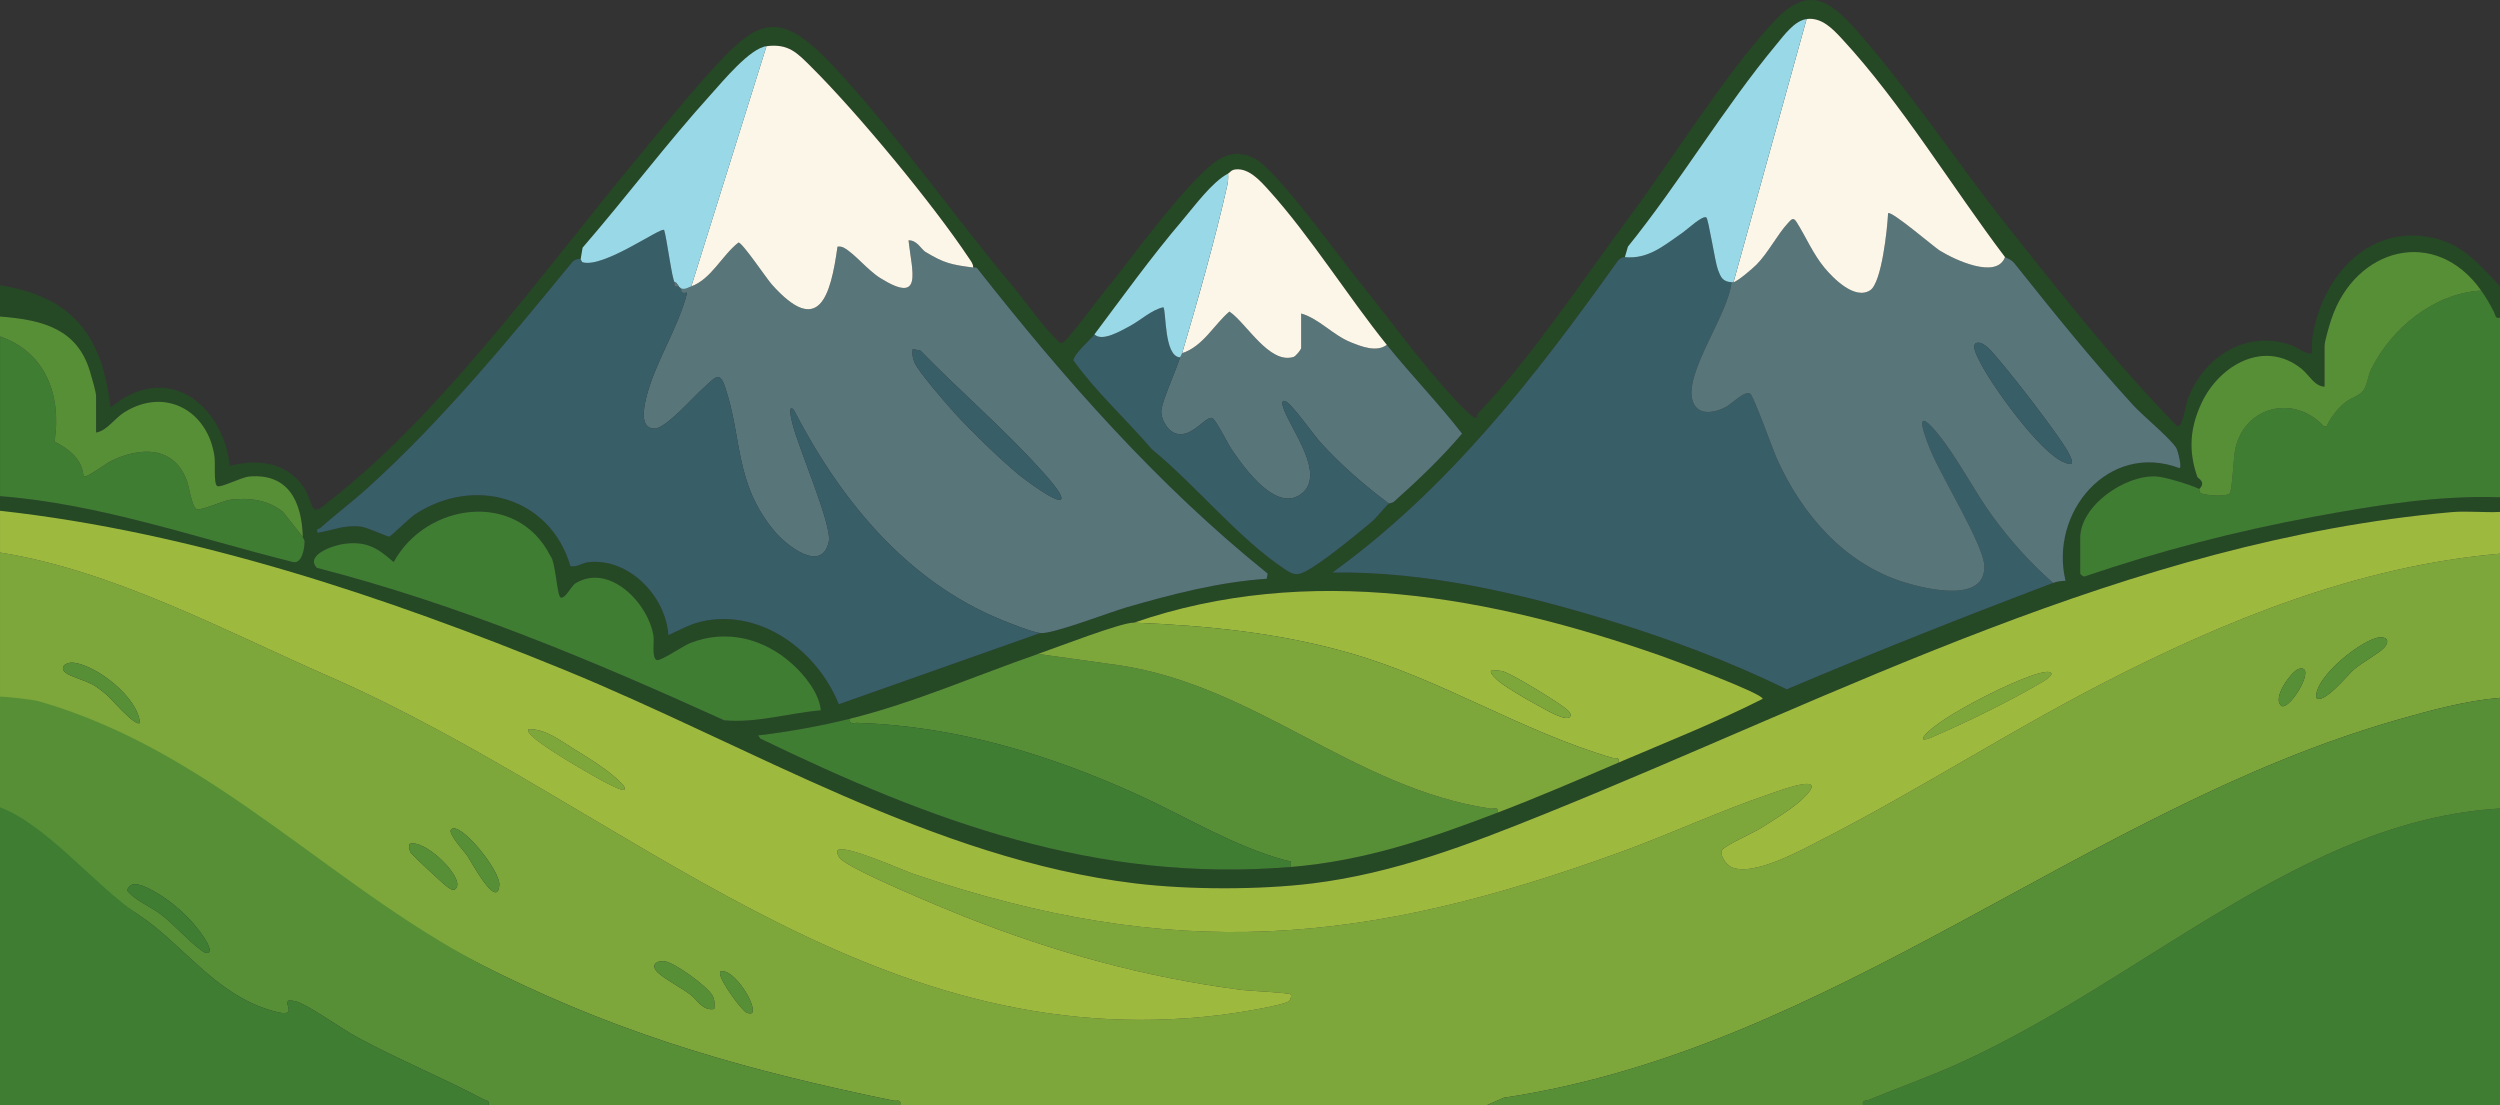 <?xml version="1.0" encoding="UTF-8"?>
<svg id="Layer_2" data-name="Layer 2" xmlns="http://www.w3.org/2000/svg" viewBox="0 0 1197 529.11">
  <rect x="0" y="0" width="1197" height="529.11" fill="#333333" stroke="none"/>
  <defs>
    <style>
      .cls-1 {
        fill: #fbf6e7;
      }

      .cls-2 {
        fill: #99d8e6;
      }

      .cls-3 {
        fill: #578f36;
      }

      .cls-4 {
        fill: #9dba3f;
      }

      .cls-5 {
        fill: #58757a;
      }

      .cls-6 {
        fill: #254825;
      }

      .cls-7 {
        fill: #3e7d32;
      }

      .cls-8 {
        fill: #7da73b;
      }

      .cls-9 {
        fill: #385e67;
      }
    </style>
  </defs>
  <g id="Layer_1-2" data-name="Layer 1">
    <path class="cls-8" d="M1197,265.11v69c-16.42,1.4-33.12,5.97-49,10.5-149.52,42.7-270.03,157.27-428.01,180.98l-7.99,3.51h-281c.59-3.03-1.48-1.76-3.31-2.14-68.32-14.13-126.21-30.11-189.06-60.99-78.32-38.47-144.19-96.35-229.86-121.13-2.86-.83-5.73-1.8-8.76-1.74v-78.56c54.21,8.64,107.51,37.41,157.67,59.38,142.16,62.28,258.21,182.64,426.7,162.05,4.98-.61,30.87-4.49,32.96-6.82.75-.83,1.06-2.66.67-3.04-.84-.82-20.17-1.71-23.38-2.13-46.59-6.04-89.36-17.94-132.87-35.13-8.91-3.52-56.34-23.05-59.81-28.19-.82-1.21-1.19-2.04-.94-3.56,3.17-3.07,30.88,9.45,36.22,11.27,125.17,42.56,215.97,34.19,338.29-10.25,24.07-8.75,47.82-19.81,71.96-28.04,6.66-2.27,30.05-11,14.99,2.99-4.7,4.36-14.43,10.33-20.14,13.86-3.11,1.92-16.8,8.03-17.88,10.18-1.16,2.31,2.08,6.78,4.19,7.86,10.31,5.33,34.49-8.29,44.38-13.36,45.07-23.08,87.92-50.75,132.96-74.04,59.44-30.73,123.63-56.67,191.02-62.48ZM1109,334.11c3.46,3.43,15.2-11.11,17.98-13.51,3.75-3.24,12.05-7.75,14.53-10.46,2.47-2.7,1.92-5.18-1.9-5-7.91.37-31.69,18.93-30.61,28.98ZM66.99,346.11c-.91-12.14-20.45-27.41-31.77-28.82-3.5-.44-7.12,2.17-3.76,4.86,2.33,1.87,10.07,3.8,13.85,6.15,1.76,1.09,4.05,2.95,5.69,4.31,2.1,1.74,13.92,15.64,15.98,13.51ZM1100.67,320.26c-3.26.88-13.4,14.27-8.13,17.85,4.51,1.34,17.06-20.26,8.13-17.85ZM216,397.12c-1.85,1.79,6.53,10.76,7.81,12.68,1.6,2.39,14.45,26.41,15.28,13.82.45-6.75-18.78-30.67-23.09-26.5ZM196,404.12c-.12,1.41-.1,2.65.53,3.97.51,1.09,15.98,15.4,17.54,16.46,1.18.8,3.18,2.56,4.46.59,3.56-5.46-15.6-23.89-22.53-21.02ZM342,483.11c.13-2.46.35-4.28-.94-6.56-2.41-4.23-17.92-15.68-22.83-16.27-4.03-.49-6.9,1.87-3.26,5.37,3.12,3.01,11.26,7.31,15.5,10.49,3.65,2.74,5.78,7.9,11.52,6.97ZM359.99,485.11c2.92-3.05-8.64-21.73-14.99-19.99-2.05,2.12,8.01,15.44,10.02,17.47,1.52,1.54,2.3,3.02,4.97,2.52Z"/>
    <path class="cls-6" d="M961,108.11c26.15,32.87,52.06,65.94,81.51,96,2.54.56,3.94-10.16,5-12.98,7.67-20.5,28.1-33.47,49.76-25.78,3.54,1.25,5.88,4.3,9.72,3.77-.01-2.75-.16-5.48.28-8.22,4.72-29.27,28.28-55.55,60.67-46.23,12.39,3.56,20.65,13.4,29.05,22.45v15c-2.42.53-2.07-1.22-2.82-2.63-2.11-4-3.55-6.64-6.18-10.37-21.9-30.96-60.34-20.58-71.76,13.74-.87,2.61-3.24,10.57-3.24,12.76v19.5c-4.71-.03-7.51-5.71-10.99-8.51-17.72-14.27-39.29-1.87-47.83,16.19-5.64,11.92-6.5,22.96-2.1,35.55.24.67,4.41,2.49.92,5.77-3.75-1.88-16.2-5.75-20.53-6-14.95-.84-36.47,13.91-36.47,29.5v17c0,.3,1.49,1.78,2.3,1.35,35.69-12.16,72.4-21.66,109.52-28.54,29.38-5.44,59.18-10.34,89.19-9.31v7c-7.66.38-15.79-.57-23.39.11-154.18,13.71-293.12,87.64-433.64,144.36-36.24,14.63-72.43,28.57-111.6,33.4-25.42,3.13-59.31,3.07-84.74,0-96.71-11.69-184.88-66.08-273.66-102.34C184.2,285.6,92.31,261.32,0,251.11v-13.56c47.69,3.63,94.32,20.12,140.55,31.61,4.06.5,5.17-6.41,5.28-9.62.04-1.17-.82-2.06-.84-2.43-.49-16.29-6.4-30.48-25.49-28.99-4.08.32-14.01,5.71-15.57,4.56-1.67-1.24-.79-10.71-1.2-13.81-2.93-21.89-23.27-33.77-43.06-21.58-4.95,3.05-8.36,8.89-13.68,9.82v-17.5c0-2.02-2.22-9.52-2.99-12.01-6.05-19.76-21.89-24.47-43.01-26.04v-15c25.64,4.01,42.34,15.52,49.51,40.55,1.57,5.49,2.71,12.47,3.5,18.01,26.38-22.27,53.52-2.3,57.07,27.93,12.94-3.37,26.46-1.93,34.92,9.57,2.51,3.41,3.05,6.84,4.77,10.22,1.63,3.2,5.6-1.13,7.7-2.75,53.59-41.36,103.16-110.62,146.53-162.97,11.32-13.66,22.66-27.8,34.49-41.01,23.33-26.05,33.34-33.42,60.03-5,30.33,32.3,57.61,71.71,86.49,106.01,6.18,7.34,14.44,19.43,20.98,25.51.77.72,1.29,1.6,2.53,1.55,1.49-.01,11.03-12.78,12.95-15.13,1.44-1.75,2.87-3.89,4.54-5.94,15.03-18.39,33.96-45.25,50.46-61.04,7.45-7.13,14.32-11.16,24.22-6.15,10.81,5.48,40.49,47.04,50.32,59.18,14.8,18.29,29.55,38.88,45.49,56.01,1.43,1.54,9.17,9.92,10.5,8.98.08-.87.39-1.84.99-2.47,25.42-26.68,49.77-63.56,72.03-93.52,21.47-28.9,45.44-67.92,69.03-93.47,15.7-17.01,25.74-11.95,39.49,3.46,24.65,27.65,48.78,64.21,72.49,94.01ZM778,123.11c-1.51-.15-2.65.88-3.53,1.96-39.48,55.4-80.85,108.79-136.47,149.03,44.62-.56,89.34,9.77,131.77,22.74,29.34,8.97,58.17,19.74,85.73,33.19,42.1-17.85,84.72-34.77,127.5-50.93,1.88-.71,3.98-.95,5.98-1.02-7.85-32.72,20.57-66.69,54.5-53.96,1.39.01-.68-8.25-1.44-9.56-2.59-4.46-15.99-15.45-20.56-20.44-19.95-21.77-38.59-44.93-56.96-68.03-1.6-2.02-4.36-2.76-4.52-2.98-25.09-33.13-49.76-73.97-78.03-104.47-4.36-4.71-9.76-10.49-16.97-9.53-5.82.78-10.92,7.92-14.4,12.1-25.24,30.37-46.24,66.02-71.15,96.86l-1.46,5.04ZM278,124.11c-1.23-.48-3.19.39-4.07,1.43-30.62,37.39-62.02,75.62-97.91,108.09-7.33,6.63-15.34,12.64-22.73,19.2-.67.59-1.93-.06-1.28,2.28,7.5-1.15,12.5-3.87,20.5-3,3.48.38,13.12,4.99,13.85,4.85.8-.15,9.88-9.06,12.32-10.67,28.29-18.62,64.78-8.31,74.42,24.73,3.07.71,5.64-1.48,8.48-1.82,19.4-2.33,37.26,16.28,38.43,34.91,5.18-2.33,10.32-5.29,15.95-6.55,28.39-6.34,55.4,14.13,65.66,39.63l96.39-34.08c5.6.75,33.37-9.99,41.23-12.27,21.94-6.35,44.35-12.19,67.26-13.73l.47-2.47c-52.72-42.35-97.53-93.33-139.2-146.32-.54-.48-1.21-.14-1.76-.21-.02-1.89-1.06-3.02-2.02-4.47-17.16-25.82-53.42-69.64-75.46-91.54-6.87-6.83-10.92-11.32-21.51-9.99-7.95,1-20.82,16.7-26.51,22.99-21.4,23.65-40.65,49.36-61.53,73.47l-.95,5.54ZM588,83.11c-7.67,3.98-16.06,15.58-21.98,22.52-14.89,17.47-28.65,36.65-42.02,54.48-1.9,2.54-10.01,9.43-10.01,12.52,10.93,15.22,25.28,28.15,37.52,42.48,20.87,17.02,41.35,42.61,63.61,57.39,3.49,2.32,5.36,3.28,9.22,1.45,7.67-3.62,24.93-17.86,32.13-23.86,3.15-2.63,5.75-6.52,8.53-8.97.26-.23,1.67-.23,2.5-.96,11.37-10.15,22.81-21.02,32.54-32.54-11.33-14.6-24.39-28.04-36.04-42.5-18.77-23.3-36.67-52.08-56.49-74.01-3.98-4.41-9.52-10.73-15.96-9.98-2.22.26-2.47,1.43-3.55,1.99ZM393.01,340.11c-.76-8.16-7.53-16.59-13.48-22.02-13.56-12.4-31.83-17.1-49.21-10.15-3.16,1.26-13.91,8.57-15.75,8.12-2.63-.65-1.28-8.73-1.66-11.36-2.23-15.56-20.98-35.3-37.3-25.47-2.27,1.37-4.74,7.33-7.1,6.88-1.83-.35-2.43-17.23-5.02-19.99-15.95-31.62-59.59-25.44-75.01,3-7.69-6.72-12.93-10.16-23.73-8.74-5.22.68-18.86,5.35-13.04,11.53,67.49,17.3,131.82,44.25,195.02,72.97,15.61,1.41,30.84-3.45,46.27-4.77ZM543,298.11c-5.8-.24-37.93,12.2-46,15-29.59,10.28-59.43,23.42-90,31-14.46,3.59-29.2,6.23-44,8.01l1,1.49c82.12,39.74,160.86,69.17,254,61.5,35.63-2.94,66.4-13.56,99-26,19.65-7.5,38.66-15.73,58-24,23.09-9.88,46.56-19.14,68.98-30.5,0-2.63-43.11-18.64-48.46-20.52-81.16-28.54-168.76-44.84-252.52-15.98Z"/>
    <path class="cls-7" d="M1197,387.11v142h-305c-.59-2.64,1.38-1.9,2.91-2.54,14.19-5.87,28.77-10.96,42.76-17.29,45.54-20.61,86.13-49.73,129.03-74.97,40.45-23.8,82.39-44.36,130.3-47.2Z"/>
    <path class="cls-3" d="M1197,334.11v53c-47.91,2.84-89.86,23.4-130.3,47.2-42.89,25.24-83.49,54.37-129.03,74.97-13.99,6.33-28.57,11.42-42.76,17.29-1.53.63-3.5-.11-2.91,2.54h-180l7.99-3.51c157.98-23.72,278.5-138.28,428.01-180.98,15.87-4.53,32.58-9.1,49-10.5Z"/>
    <path class="cls-3" d="M0,333.56c3.04-.07,15.98,1.43,18.84,2.26,85.68,24.78,141.47,91.69,219.79,130.17,62.85,30.88,120.74,46.86,189.06,60.99,1.84.38,3.9-.9,3.31,2.14h-197c.53-2.42-1.23-2.07-2.63-2.82-19.67-10.41-40.57-18.96-60.38-29.67-7.43-4.02-22.57-14.97-28.94-17.06-1.34-.44-2.64-.59-4.04-.46-2.11,2.09,5.69,8.98-8.96,4.46-26.83-8.29-41.38-31.48-63.13-45.87-19.66-13.01-43.81-24.47-65.92-32.58v-71.56ZM99.99,456.11c2.24-2.37-5.66-11.88-7.48-14.01-4.1-4.77-10.81-10.59-16.19-13.81-3.18-1.9-12.51-7.81-14.88-3.19-1.1,1.48.14,2.09,1.05,3.02,3.04,3.11,10.48,6.58,14.42,9.58,6.5,4.97,12.99,12.53,19.04,16.96,1.37,1,2.02,1.89,4.04,1.45Z"/>
    <path class="cls-7" d="M0,386.56c22.1,8.12,46.25,38.13,65.92,51.14,21.76,14.39,36.3,37.58,63.13,45.87,14.65,4.52,6.84-2.36,8.96-4.46,1.4-.13,2.7.02,4.04.46,6.37,2.09,21.51,13.04,28.94,17.06,19.81,10.71,40.71,19.26,60.38,29.67,1.41.74,3.16.39,2.63,2.82H0v-142.56Z"/>
    <path class="cls-7" d="M1188,139.11c2.64,3.73,4.07,6.36,6.18,10.37.74,1.41.4,3.16,2.82,2.63v86c-30-1.02-59.8,3.87-89.19,9.31-37.12,6.88-73.83,16.37-109.52,28.54-.81.42-2.3-1.05-2.3-1.35v-17c0-15.59,21.53-30.34,36.47-29.5,4.33.24,16.78,4.12,20.53,6,.09.05-.33,1.38.73,1.97,2.13,1.2,12.63,1.88,13.83.09,1.36-2.01,1.79-17.17,2.69-21.31,4.49-20.48,28.2-26.12,42.29-10.79l1.43.03c1.72-4.01,5.6-8.85,8.99-11.52,2.64-2.07,6.71-3.11,8.5-5.5,1.97-2.62,2.3-7.19,3.79-10.21,9.7-19.73,30.13-36.46,52.73-37.77Z"/>
    <path class="cls-7" d="M0,161.11c22.09,7.63,29.53,28.48,26.13,50.37,6.88,3.5,13.24,8.27,13.88,16.64,1.22,1.05,10.7-6.19,13.12-7.37,14.02-6.84,30.08-7.33,36.35,9.4,1.09,2.9,2.29,12.15,4.52,13.54,1.93,1.21,12.7-4,16.62-4.46,8.87-1.04,17.86.18,24.89,5.9l9.5,12c.01.37.88,1.26.84,2.43-.11,3.22-1.22,10.12-5.28,9.62-46.24-11.49-92.87-27.98-140.55-31.61v-76.44Z"/>
    <path class="cls-3" d="M0,151.56c21.12,1.57,36.97,6.28,43.01,26.04.76,2.5,2.99,10,2.99,12.01v17.5c5.32-.93,8.73-6.77,13.68-9.82,19.79-12.19,40.14-.31,43.06,21.58.41,3.1-.47,12.57,1.2,13.81,1.56,1.16,11.49-4.24,15.57-4.56,19.09-1.49,24.99,12.69,25.49,28.99l-9.5-12c-7.03-5.72-16.02-6.94-24.89-5.9-3.92.46-14.69,5.66-16.62,4.46-2.22-1.39-3.43-10.64-4.52-13.54-6.27-16.73-22.33-16.24-36.35-9.4-2.42,1.18-11.89,8.42-13.12,7.37-.64-8.36-7-13.13-13.88-16.64,3.4-21.88-4.04-42.74-26.13-50.37v-9.56Z"/>
    <path class="cls-3" d="M1109,334.11c-1.08-10.04,22.69-28.61,30.61-28.98,3.82-.18,4.37,2.3,1.9,5-2.48,2.71-10.79,7.23-14.53,10.46-2.78,2.4-14.52,16.93-17.98,13.51Z"/>
    <path class="cls-3" d="M66.99,346.11c-2.06,2.14-13.88-11.77-15.98-13.51-1.64-1.36-3.93-3.22-5.69-4.31-3.79-2.35-11.52-4.28-13.85-6.15-3.36-2.69.26-5.3,3.76-4.86,11.32,1.42,30.86,16.68,31.77,28.82Z"/>
    <path class="cls-3" d="M342,483.11c-5.75.93-7.88-4.24-11.52-6.97-4.25-3.18-12.38-7.48-15.5-10.49-3.64-3.5-.77-5.85,3.26-5.37,4.91.59,20.42,12.04,22.83,16.27,1.29,2.28,1.07,4.09.94,6.56Z"/>
    <path class="cls-3" d="M216,397.12c4.31-4.17,23.53,19.75,23.09,26.5-.83,12.6-13.68-11.43-15.28-13.82-1.28-1.92-9.66-10.89-7.81-12.68Z"/>
    <path class="cls-3" d="M196,404.12c6.93-2.87,26.09,15.57,22.53,21.02-1.28,1.96-3.28.2-4.46-.59-1.56-1.05-17.03-15.37-17.54-16.46-.63-1.33-.64-2.56-.53-3.97Z"/>
    <path class="cls-3" d="M359.99,485.11c-2.67.5-3.45-.98-4.97-2.52-2.01-2.03-12.07-15.35-10.02-17.47,6.35-1.74,17.9,16.94,14.99,19.99Z"/>
    <path class="cls-3" d="M1100.67,320.26c8.93-2.42-3.62,19.19-8.13,17.85-5.26-3.58,4.87-16.96,8.13-17.85Z"/>
    <path class="cls-8" d="M982,322.12c1.68,1.43-5.28,5.1-5.98,5.51-13.67,8.05-34.02,17.96-48.66,24.34-2.01.87-4.13,2.03-6.35,2.14-1.27-1.22,3.76-5.1,4.67-5.82,6.77-5.43,18.42-11.72,26.31-15.69,4.3-2.17,26.81-13.19,30.02-10.47Z"/>
    <path class="cls-8" d="M299,378.1c-1.05.98-10-3.91-11.67-4.82-6.6-3.61-28.03-16.1-32.35-20.65-1.03-1.09-2.35-1.74-1.98-3.51,8.29-.16,15.21,5.49,21.91,9.58,6.34,3.86,17.32,10.63,22.11,15.89,1.01,1.11,2.35,1.72,1.97,3.52Z"/>
    <path class="cls-9" d="M778,123.11c11.11,1.12,18.66-5.51,27.72-11.78,2.12-1.47,9.54-8.41,11.27-7.22,1.05.73,4.16,21.27,5.54,24.97s2.3,5.78,6.48,6.02c-1.13,14.69-22.22,42.83-18.75,56.26,2.04,7.9,10.33,6.55,16.05,3.54,2.85-1.5,9.06-8.07,11.72-6.36,1.61,1.04,10.81,26.82,12.8,31.24,12,26.58,32.3,50.2,60.96,59.04,10.87,3.35,39.33,10.14,38.26-8.26-.58-9.9-20.06-41.7-25.22-53.78-2.5-5.85-9.95-24.6,2.59-9.59,9.44,11.3,17.73,27.91,26.77,40.23,8.61,11.74,17.92,22.04,28.81,31.69-42.78,16.16-85.4,33.08-127.5,50.93-27.56-13.45-56.39-24.22-85.73-33.19-42.42-12.98-87.14-23.31-131.77-22.74,55.62-40.24,96.99-93.63,136.47-149.03.88-1.08,2.03-2.12,3.53-1.96Z"/>
    <path class="cls-5" d="M331,137.11c9.62-3.52,14.64-14.76,22.57-20.97,1.64-.37,13.48,17.24,15.92,19.98,22.66,25.48,28.2,5.76,31.52-18.02,1.11-.12,1.98-.03,3,.5,4.97,2.62,11.44,10.77,17.47,14.53,20.76,12.94,15.16-3.1,13.53-18.02,3.91-.32,6.23,4.35,8.03,5.45,9.13,5.56,12.6,6.18,22.97,7.55.55.07,1.22-.26,1.76.21,41.67,52.99,86.48,103.97,139.2,146.32l-.47,2.47c-22.91,1.54-45.32,7.38-67.26,13.73-7.86,2.27-35.63,13.01-41.23,12.27-3.98-.53-14.04-4.52-18.27-6.23-45.82-18.6-77.58-57.89-99.75-100.76-3.17-2.99-.78,5.83-.49,7.01,2.75,11.27,19.05,48.45,17.32,56.26-3.38,15.3-20.41,1.59-25.79-4.8-19.55-23.24-15.45-45.02-24.08-69.92-2.58-7.43-4.98-3.41-9.96.93-4.59,4-18.2,19.56-23.49,19.61-7.28.06-5.24-9.83-4.2-14.3,3.95-16.91,15.49-33.77,19.7-50.79-3.93.62-2.48-.94-3-2.01,2.22.66,3.35-.4,5-1ZM507.99,239.11c1.83-1.88-8.21-12.57-9.97-14.52-17.65-19.59-38.88-37.75-57.29-56.71l-3.73-.76c-.3,2.55-.08,4.21.92,6.57,1.8,4.25,15.19,19.71,19.05,23.95,8.47,9.29,20.97,21.33,30.56,29.44,2.32,1.96,18.44,14.1,20.46,12.02Z"/>
    <path class="cls-9" d="M278,124.11c.16.06.45,1.31,1.03,1.48,9.99,2.87,37.31-16.97,38.96-15.48,1.18,3.47,3.79,23.72,5.01,25-.26,2.1-.1,2.26,2,2,.23.36.83.65,1,1,.53,1.07-.93,2.62,3,2.01-4.22,17.02-15.75,33.88-19.7,50.79-1.05,4.47-3.08,14.36,4.2,14.3,5.29-.05,18.9-15.62,23.49-19.61,4.98-4.34,7.38-8.36,9.96-.93,8.63,24.9,4.53,46.68,24.08,69.92,5.38,6.39,22.4,20.1,25.79,4.8,1.73-7.81-14.57-44.99-17.32-56.26-.29-1.18-2.67-10,.49-7.01,22.17,42.88,53.93,82.16,99.75,100.76,4.23,1.72,14.29,5.71,18.27,6.23l-96.39,34.08c-10.26-25.5-37.28-45.97-65.66-39.63-5.63,1.26-10.76,4.22-15.95,6.55-1.17-18.63-19.03-37.24-38.43-34.91-2.84.34-5.41,2.53-8.48,1.82-9.65-33.04-46.13-43.36-74.42-24.73-2.44,1.61-11.52,10.51-12.32,10.67-.73.14-10.37-4.47-13.85-4.85-8-.87-13,1.85-20.5,3-.65-2.34.61-1.69,1.28-2.28,7.4-6.56,15.4-12.57,22.73-19.2,35.9-32.47,67.29-70.7,97.91-108.09.88-1.04,2.84-1.91,4.07-1.43Z"/>
    <path class="cls-5" d="M960,123.11c.16.22,2.92.96,4.52,2.98,18.38,23.1,37.01,46.26,56.96,68.03,4.58,4.99,17.97,15.98,20.56,20.44.76,1.31,2.83,9.58,1.44,9.56-33.93-12.73-62.35,21.24-54.5,53.96-2,.08-4.11.31-5.98,1.02-10.9-9.64-20.21-19.95-28.81-31.69-9.04-12.32-17.33-28.93-26.77-40.23-12.54-15.01-5.1,3.74-2.59,9.59,5.16,12.08,24.64,43.88,25.22,53.78,1.07,18.4-27.39,11.61-38.26,8.26-28.66-8.84-48.96-32.46-60.96-59.04-1.99-4.41-11.19-30.2-12.8-31.24-2.66-1.71-8.87,4.86-11.72,6.36-5.72,3.01-14.01,4.36-16.05-3.54-3.47-13.43,17.62-41.57,18.75-56.26.31.02.7.05,1,0,1.93-.35,9.24-6.62,11.05-8.45,5.66-5.76,10.02-14.49,15.08-19.92,1.7-1.82,2.52-2.87,4.11-.34,4.48,7.15,7.83,15.15,13.25,21.72,4.31,5.23,14.55,15.59,21.91,10.88,5.6-3.58,8.29-29.87,8.6-36.89,1.35-1.55,22.06,16.19,24.67,17.82,6.88,4.28,27.28,14.02,31.32,3.18ZM991.99,222.11c.31-1.71-.48-2.93-1.11-4.38-2.97-6.92-32.77-45.34-38.89-51.11-1.32-1.24-3.57-2.96-5.44-2.48-3.01.77.12,6.36.9,8.02,5.35,11.47,29.47,44.89,40.82,49.18,1.25.47,2.29,1.04,3.72.77Z"/>
    <path class="cls-3" d="M497,313.11l39.05,5.45c65.57,9.92,112.29,58.83,177.46,68.58,1.87.28,4.05-1.25,3.49,1.97-32.6,12.44-63.37,23.06-99,26,.36-3.69.18-2.46-2.32-3.14-24.93-6.74-46.83-20.45-70.01-31.04-42.77-19.53-87.79-33.32-135.22-34.82-1.92-.06-4.01,1.02-3.46-2,30.57-7.58,60.41-20.72,90-31Z"/>
    <path class="cls-4" d="M775,365.11c.6-2.95-1.47-1.76-3.18-2.27-44.05-13.03-81.53-37.59-125.82-50.23-34.09-9.73-67.95-13.03-103-14.5,83.75-28.86,171.36-12.56,252.52,15.98,5.35,1.88,48.46,17.88,48.46,20.52-22.42,11.36-45.89,20.62-68.98,30.5ZM714,321.12c-1.2,1,3.3,4.84,4.06,5.43,4.56,3.55,13.96,8.92,19.26,11.74,2.22,1.18,13.83,8.27,14.67,4.31.3-1.41-2.1-3.17-3.07-3.91-4.29-3.29-25.36-16.36-29.66-17.34-1.74-.4-3.52-.25-5.27-.22Z"/>
    <path class="cls-8" d="M543,298.11c35.05,1.47,68.91,4.77,103,14.5,44.29,12.64,81.77,37.2,125.82,50.23,1.71.51,3.79-.69,3.18,2.27-19.34,8.27-38.35,16.5-58,24,.56-3.22-1.62-1.69-3.49-1.97-65.17-9.76-111.89-58.66-177.46-68.58l-39.05-5.45c8.07-2.8,40.2-15.24,46-15Z"/>
    <path class="cls-1" d="M466,128.11c-10.37-1.37-13.84-1.99-22.97-7.55-1.79-1.09-4.11-5.76-8.03-5.45,1.63,14.92,7.23,30.96-13.53,18.02-6.03-3.75-12.5-11.91-17.47-14.53-1.01-.53-1.88-.62-3-.5-3.32,23.78-8.86,43.5-31.52,18.02-2.43-2.74-14.28-20.35-15.92-19.98-7.93,6.2-12.95,17.45-22.57,20.97l36-115c10.59-1.33,14.64,3.16,21.51,9.99,22.05,21.91,58.3,65.73,75.46,91.54.96,1.45,2,2.58,2.02,4.47Z"/>
    <path class="cls-7" d="M393.01,340.11c-15.43,1.31-30.66,6.18-46.27,4.77-63.21-28.72-127.53-55.67-195.02-72.97-5.82-6.18,7.82-10.85,13.04-11.53,10.79-1.41,16.04,2.02,23.73,8.74,15.42-28.44,59.06-34.62,75.01-3,2.59,2.76,3.19,19.64,5.02,19.99,2.36.45,4.82-5.51,7.1-6.88,16.32-9.83,35.07,9.91,37.3,25.47.38,2.63-.98,10.71,1.66,11.36,1.83.45,12.58-6.86,15.75-8.12,17.38-6.95,35.65-2.25,49.21,10.15,5.95,5.44,12.71,13.86,13.48,22.02Z"/>
    <path class="cls-1" d="M960,123.11c-4.04,10.85-24.45,1.1-31.32-3.18-2.61-1.63-23.33-19.37-24.67-17.82-.31,7.02-3,33.31-8.6,36.89-7.36,4.71-17.6-5.66-21.91-10.88-5.42-6.57-8.77-14.57-13.25-21.72-1.59-2.54-2.41-1.49-4.11.34-5.06,5.43-9.42,14.15-15.08,19.92-1.8,1.83-9.12,8.1-11.05,8.45l35-126c7.21-.97,12.61,4.82,16.97,9.53,28.27,30.51,52.93,71.34,78.03,104.47Z"/>
    <path class="cls-5" d="M566,169.11c10.1-3.31,15.04-13.44,22.64-19.93,8.06,5.38,19.04,25.34,30.67,21.74,1.16-.36,3.69-3.57,3.69-4.31v-16.5c8.75,2.57,15.02,10.24,23.74,13.76,5.21,2.1,12.38,4.91,17.26,1.24,11.65,14.46,24.7,27.9,36.04,42.5-9.73,11.52-21.17,22.39-32.54,32.54-.83.74-2.23.73-2.5.96-11.72-8.72-22.6-18.21-32.51-28.99-3.38-3.68-13.87-18.71-17-20.01-2.6-1.08-1.06,3.11-.81,3.81,3.54,9.8,19.94,30.9,8.83,40.19-12.09,10.1-27.85-12.11-33.92-21.1-1.69-2.51-7.56-14.35-9.22-14.85-3.46-1.04-10.5,11.15-18.74,6.81-3.06-1.61-5.84-6.74-5.6-10.25.32-4.77,7.09-19.35,8.97-25.62.11-.37.72-1.04,1-2Z"/>
    <path class="cls-7" d="M407,344.11c-.56,3.02,1.53,1.94,3.46,2,47.43,1.51,92.46,15.3,135.22,34.82,23.18,10.58,45.08,24.3,70.01,31.04,2.5.68,2.67-.55,2.32,3.14-93.14,7.68-171.89-21.76-254-61.5l-1-1.49c14.8-1.78,29.54-4.42,44-8.01Z"/>
    <path class="cls-9" d="M524,160.11c3.74,3.67,12.69-1.74,16.67-3.83,5.48-2.87,10.51-7.87,16.33-9.17,1.47,1.51.24,23.55,8,24-1.89,6.27-8.65,20.86-8.97,25.62-.24,3.5,2.55,8.64,5.6,10.25,8.24,4.34,15.28-7.85,18.74-6.81,1.66.5,7.53,12.35,9.22,14.85,6.08,8.99,21.83,31.2,33.92,21.1,11.11-9.28-5.3-30.38-8.83-40.19-.25-.71-1.79-4.89.81-3.81,3.13,1.3,13.62,16.33,17,20.01,9.91,10.78,20.79,20.27,32.51,28.99-2.78,2.45-5.38,6.34-8.53,8.97-7.2,6-24.46,20.25-32.13,23.86-3.86,1.82-5.73.87-9.22-1.45-22.27-14.78-42.74-40.36-63.61-57.39-12.24-14.33-26.59-27.25-37.52-42.48,0-3.09,8.11-9.98,10.01-12.52Z"/>
    <path class="cls-3" d="M1053,234.11c3.49-3.28-.69-5.1-.92-5.77-4.4-12.59-3.54-23.63,2.1-35.55,8.55-18.07,30.11-30.46,47.83-16.19,3.48,2.81,6.28,8.48,10.99,8.51v-19.5c0-2.19,2.37-10.15,3.24-12.76,11.42-34.32,49.86-44.7,71.76-13.74-22.6,1.31-43.03,18.04-52.73,37.77-1.49,3.02-1.81,7.59-3.79,10.21-1.79,2.38-5.86,3.42-8.5,5.5-3.4,2.67-7.28,7.51-8.99,11.52l-1.43-.03c-14.1-15.33-37.8-9.69-42.29,10.79-.91,4.14-1.34,19.29-2.69,21.31-1.2,1.79-11.7,1.1-13.83-.09-1.05-.59-.63-1.92-.73-1.97Z"/>
    <path class="cls-1" d="M664,165.11c-4.88,3.68-12.06.86-17.26-1.24-8.72-3.52-14.99-11.19-23.74-13.76v16.5c0,.74-2.53,3.95-3.69,4.31-11.63,3.6-22.61-16.36-30.67-21.74-7.6,6.49-12.54,16.61-22.64,19.93,7.39-24.9,15.89-54.79,21.54-79.97.45-2.02.65-3.97.46-6.03,1.08-.56,1.33-1.73,3.55-1.99,6.44-.75,11.98,5.57,15.96,9.98,19.82,21.93,37.72,50.71,56.49,74.01Z"/>
    <path class="cls-2" d="M865,9.11l-35,126c-.3.05-.69.02-1,0-4.18-.24-5.1-2.33-6.48-6.02s-4.48-24.25-5.54-24.97c-1.72-1.19-9.14,5.75-11.27,7.22-9.07,6.27-16.61,12.9-27.72,11.78l1.46-5.04c24.9-30.84,45.9-66.49,71.15-96.86,3.48-4.19,8.57-11.32,14.4-12.1Z"/>
    <path class="cls-2" d="M367,22.11l-36,115c-1.65.6-2.78,1.66-5,1-.17-.35-.77-.64-1-1-1.84-2.91-1.39-1.36-2-2-1.22-1.28-3.83-21.54-5.01-25-1.64-1.49-28.96,18.34-38.96,15.48-.59-.17-.87-1.41-1.03-1.48l.95-5.54c20.88-24.11,40.13-49.82,61.53-73.47,5.69-6.29,18.56-21.99,26.51-22.99Z"/>
    <path class="cls-2" d="M588,83.11c.19,2.06,0,4.01-.46,6.03-5.66,25.18-14.16,55.07-21.54,79.97-.28.96-.89,1.63-1,2-7.76-.45-6.53-22.49-8-24-5.82,1.31-10.85,6.3-16.33,9.17-3.98,2.09-12.93,7.5-16.67,3.83,13.38-17.83,27.14-37,42.02-54.48,5.92-6.95,14.31-18.54,21.98-22.52Z"/>
    <path class="cls-7" d="M99.99,456.11c-2.02.44-2.67-.45-4.04-1.45-6.05-4.42-12.54-11.99-19.04-16.96-3.93-3.01-11.38-6.48-14.42-9.58-.91-.93-2.15-1.54-1.05-3.02,2.37-4.62,11.7,1.29,14.88,3.19,5.38,3.22,12.09,9.04,16.19,13.81,1.83,2.13,9.72,11.64,7.48,14.01Z"/>
    <path class="cls-9" d="M507.99,239.11c-2.02,2.07-18.15-10.06-20.46-12.02-9.59-8.12-22.09-20.15-30.56-29.44-3.86-4.24-17.25-19.71-19.05-23.95-1-2.36-1.22-4.02-.92-6.57l3.73.76c18.41,18.96,39.64,37.12,57.29,56.71,1.76,1.95,11.8,12.64,9.97,14.52Z"/>
    <path class="cls-5" d="M323,135.11c.61.64.16-.91,2,2-2.1.26-2.26.1-2-2Z"/>
    <path class="cls-9" d="M991.99,222.11c-1.43.27-2.47-.29-3.72-.77-11.35-4.29-35.46-37.71-40.82-49.18-.78-1.67-3.91-7.25-.9-8.02,1.87-.48,4.12,1.24,5.44,2.48,6.12,5.77,35.92,44.19,38.89,51.11.62,1.46,1.42,2.67,1.11,4.38Z"/>
    <path class="cls-8" d="M714,321.12c1.75-.03,3.53-.18,5.27.22,4.3.98,25.37,14.06,29.66,17.34.97.74,3.37,2.5,3.07,3.91-.84,3.95-12.44-3.13-14.67-4.31-5.3-2.81-14.7-8.18-19.26-11.74-.76-.59-5.26-4.43-4.06-5.43Z"/>
    <path class="cls-4" d="M1197,245.11v20c-67.4,5.81-131.58,31.75-191.02,62.48-45.04,23.28-87.89,50.95-132.96,74.04-9.89,5.07-34.07,18.68-44.38,13.36-2.1-1.09-5.35-5.55-4.19-7.86,1.08-2.15,14.78-8.27,17.88-10.18,5.71-3.53,15.45-9.5,20.14-13.86,15.06-13.99-8.33-5.26-14.99-2.99-24.14,8.22-47.89,19.29-71.96,28.04-122.32,44.45-213.12,52.81-338.29,10.25-5.35-1.82-33.05-14.34-36.22-11.27-.25,1.51.11,2.34.94,3.56,3.47,5.13,50.9,24.67,59.81,28.19,43.51,17.19,86.29,29.08,132.87,35.13,3.22.42,22.55,1.3,23.38,2.13.39.39.08,2.21-.67,3.04-2.09,2.33-27.98,6.22-32.96,6.82-168.49,20.59-284.54-99.77-426.7-162.05-50.16-21.97-103.46-50.74-157.67-59.38v-20c92.31,10.21,184.2,41.05,269.97,76.09,88.78,36.27,176.95,90.65,273.66,102.34,25.44,3.07,59.32,3.13,84.74,0,39.17-4.83,75.36-18.77,111.6-33.4,140.52-56.72,279.46-130.65,433.64-144.36,7.6-.68,15.73.27,23.39-.11ZM982,322.12c-3.21-2.72-25.72,8.31-30.02,10.47-7.89,3.98-19.53,10.26-26.31,15.69-.9.72-5.94,4.6-4.67,5.82,2.22-.11,4.34-1.27,6.35-2.14,14.65-6.37,34.99-16.29,48.66-24.34.7-.41,7.66-4.08,5.98-5.51ZM299,378.1c.38-1.8-.97-2.41-1.97-3.52-4.78-5.26-15.77-12.03-22.11-15.89-6.7-4.09-13.62-9.74-21.91-9.58-.37,1.78.95,2.43,1.98,3.51,4.31,4.55,25.75,17.05,32.35,20.65,1.67.91,10.62,5.81,11.67,4.82Z"/>
  </g>
</svg>